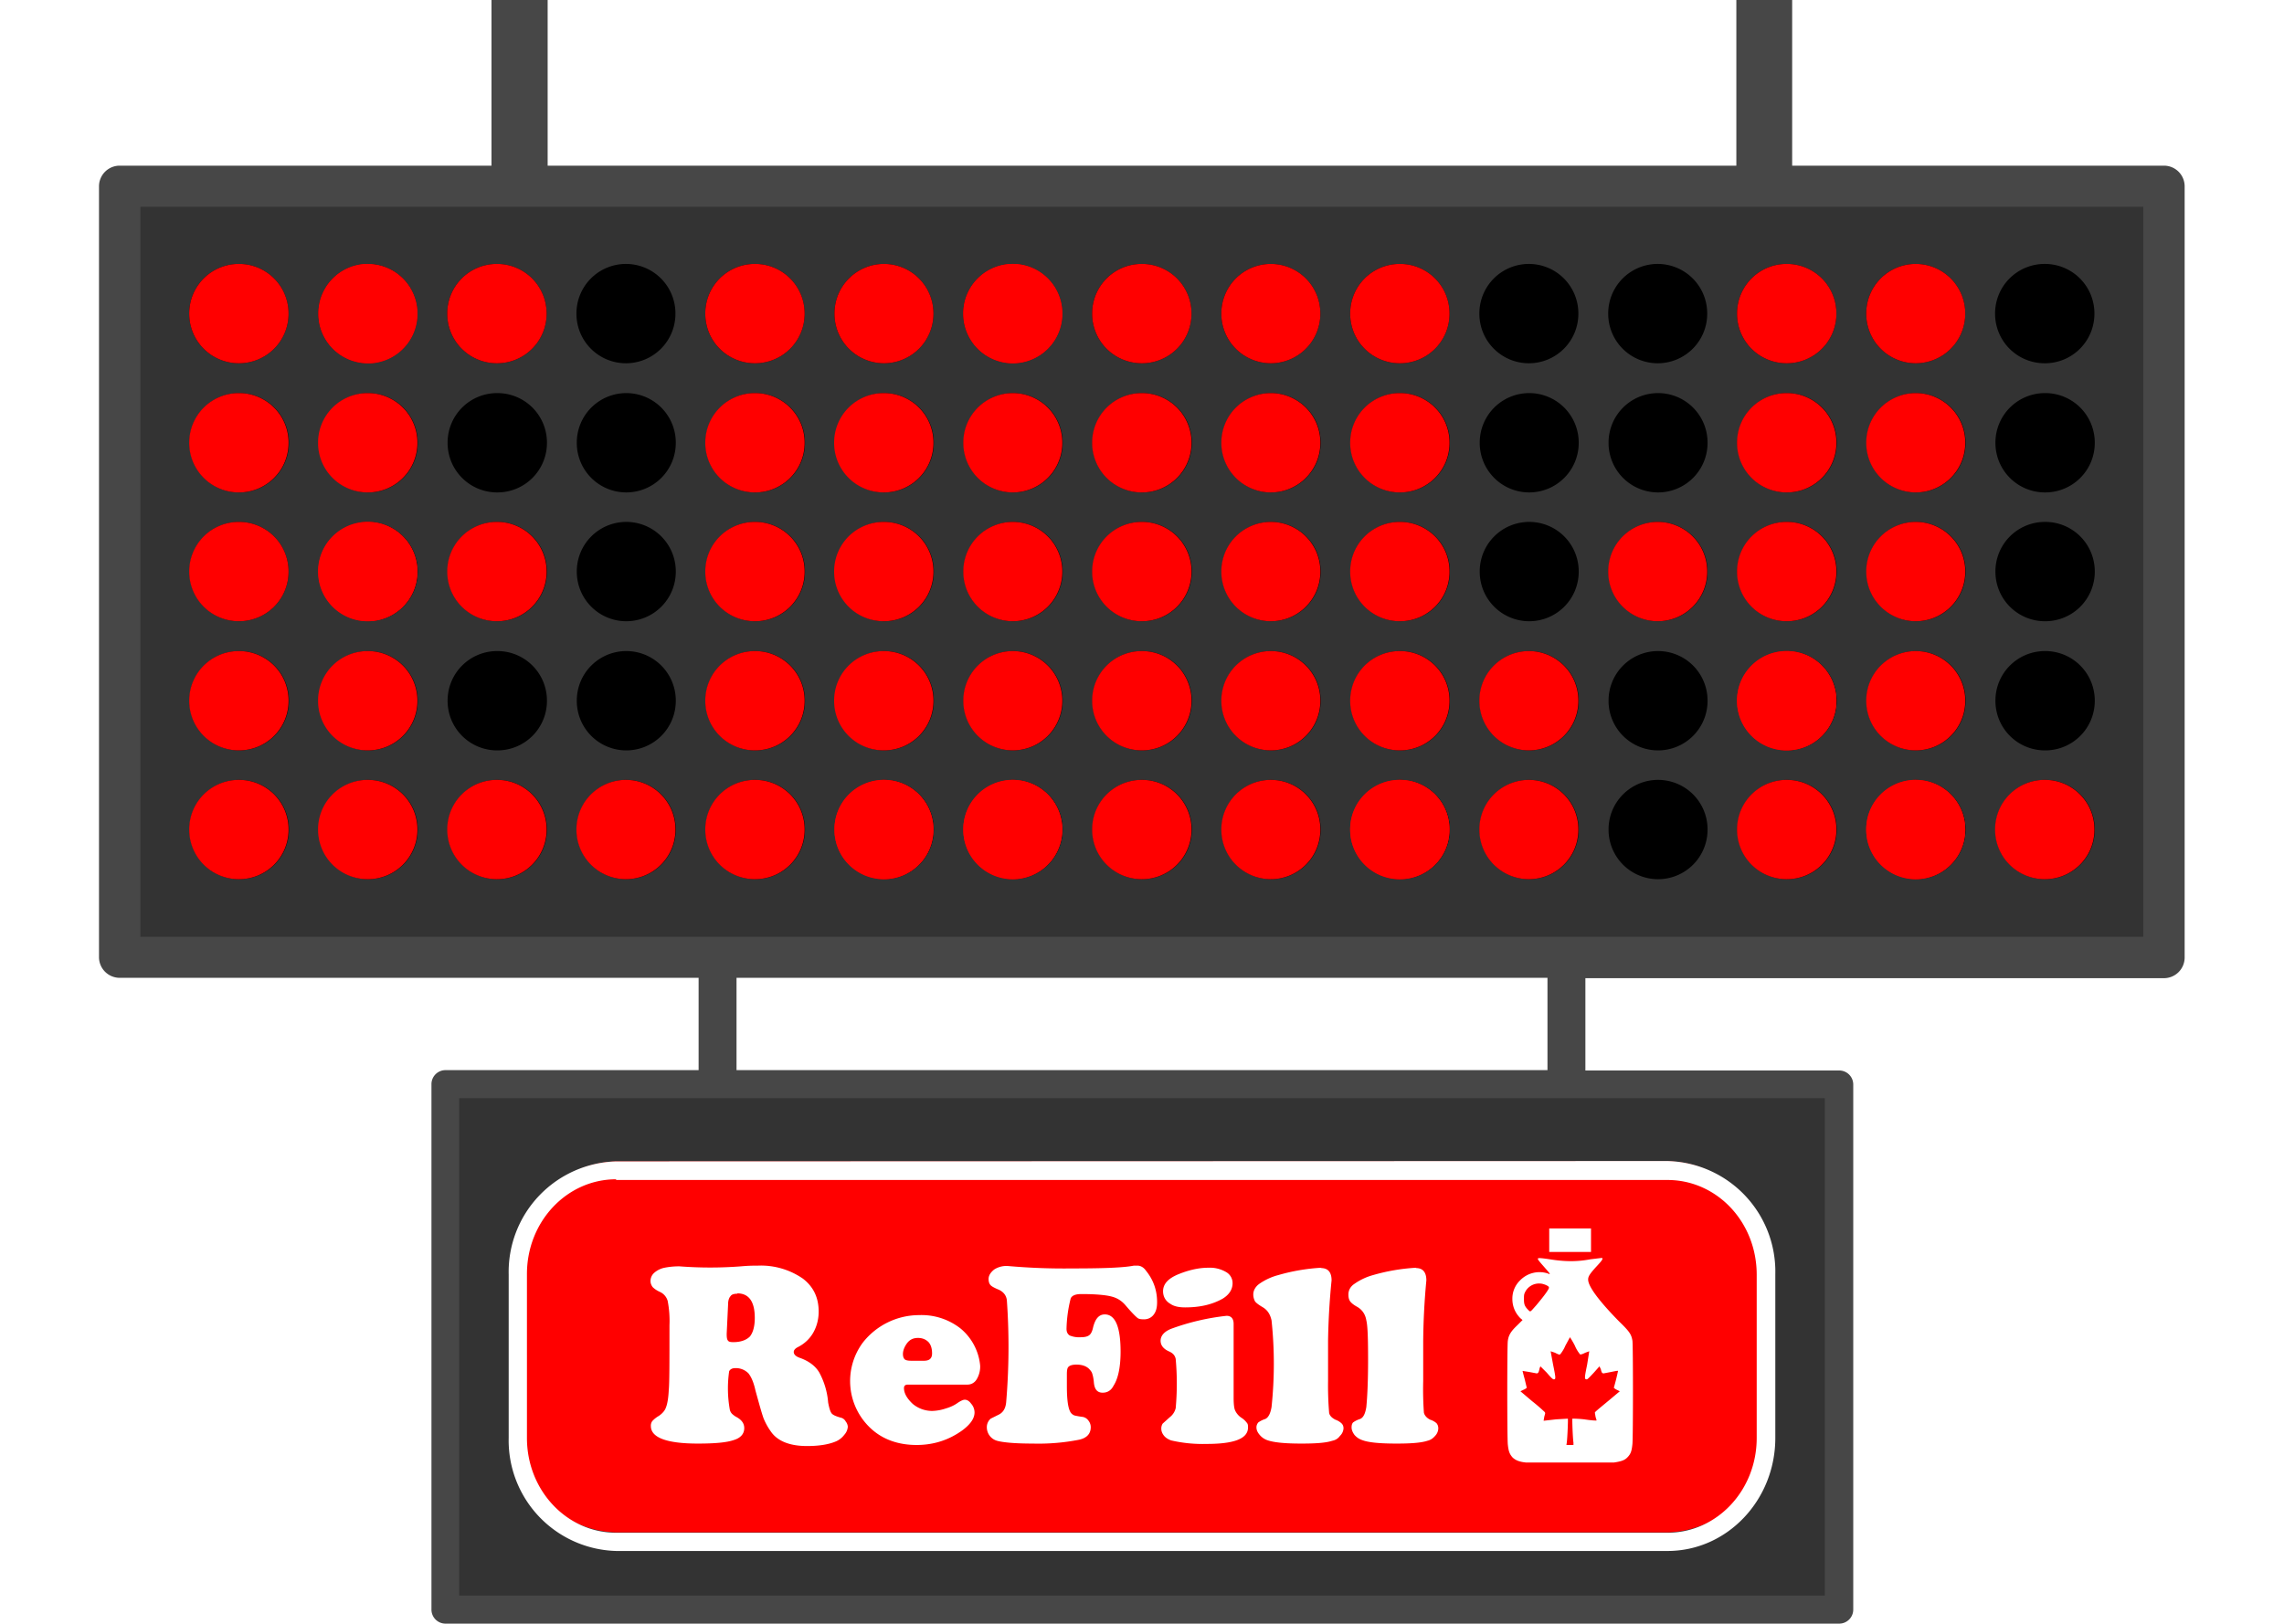 <svg xmlns="http://www.w3.org/2000/svg" viewBox="0 0 65.06 46.27" version="1.1">
  <defs>
    <filter id="filter-glow" color-interpolation-filters="sRGB">
      <feFlood flood-opacity="1" flood-color="red" result="flood" id="feFlood1102" />
      <feComposite in="flood" in2="SourceGraphic" operator="in" result="composite1" id="feComposite1104" />
      <feGaussianBlur in="composite1" stdDeviation="1.2" result="blur" id="feGaussianBlur1106" />
      <feOffset dx="0" dy="0" result="offset" id="feOffset1108" />
      <feComposite in="SourceGraphic" in2="offset" operator="over" result="composite2" id="feComposite1110" />
    </filter>
  </defs>
  <path d="M3.41 5.3v21.97h58.22V5.3zm9.27 25.59v14.97h39.7V30.9z" fill="#333" />
  <path
    d="M14 0v4.72H3.4a.59.59 0 00-.58.58v21.97a.59.59 0 00.58.59H19.9v2.63h-7.21a.4.4 0 00-.4.4v14.97a.4.4 0 00.4.4h39.7a.4.4 0 00.4-.4V30.9a.4.4 0 00-.4-.4h-7.23v-2.63h16.48a.59.59 0 00.59-.59V5.3a.59.59 0 00-.59-.58H51.05V0h-1.59v4.72H15.6V0zM4 5.89h57.05v20.8H4zm16.98 21.97h23.1v2.63h-23.1zm-7.9 3.43h38.9v14.17h-38.9z"
    fill="#474747" />
  <path
    d="M6.8 7.52a1.41 1.41 0 00-1.41 1.42 1.41 1.41 0 001.41 1.41 1.41 1.41 0 001.42-1.41A1.41 1.41 0 006.8 7.52zm3.67 0a1.41 1.41 0 00-1.4 1.42 1.41 1.41 0 001.4 1.41 1.41 1.41 0 001.42-1.41 1.41 1.41 0 00-1.41-1.42 1.41 1.41 0 00-.01 0zm3.67 0a1.41 1.41 0 00-1.4 1.42 1.41 1.41 0 001.41 1.41 1.41 1.41 0 001.42-1.41 1.41 1.41 0 00-1.42-1.42zm3.68 0a1.41 1.41 0 00-1.4 1.42 1.41 1.41 0 001.4 1.41 1.41 1.41 0 001.42-1.41 1.41 1.41 0 00-1.41-1.42 1.41 1.41 0 00-.01 0zm3.67 0a1.41 1.41 0 00-1.4 1.42 1.41 1.41 0 001.41 1.41 1.41 1.41 0 001.42-1.41 1.41 1.41 0 00-1.42-1.42zm3.68 0a1.41 1.41 0 00-1.4 1.42 1.41 1.41 0 001.4 1.41 1.41 1.41 0 001.42-1.41 1.41 1.41 0 00-1.41-1.42 1.41 1.41 0 00-.01 0zm3.67 0a1.41 1.41 0 00-1.4 1.42 1.41 1.41 0 001.41 1.41 1.41 1.41 0 001.41-1.41 1.41 1.41 0 00-1.41-1.42 1.41 1.41 0 00-.01 0zm3.67 0a1.41 1.41 0 00-1.4 1.42 1.41 1.41 0 001.41 1.41 1.41 1.41 0 001.42-1.41 1.41 1.41 0 00-1.42-1.42zm3.68 0a1.41 1.41 0 00-1.4 1.42 1.41 1.41 0 001.4 1.41 1.41 1.41 0 001.42-1.41 1.41 1.41 0 00-1.41-1.42 1.41 1.41 0 00-.01 0zm3.67 0a1.41 1.41 0 00-1.4 1.42 1.41 1.41 0 001.41 1.41 1.41 1.41 0 001.42-1.41 1.41 1.41 0 00-1.42-1.42zm3.68 0a1.41 1.41 0 00-1.4 1.42 1.41 1.41 0 001.4 1.41 1.41 1.41 0 001.42-1.41 1.41 1.41 0 00-1.41-1.42 1.41 1.41 0 00-.01 0zm3.67 0a1.41 1.41 0 00-1.4 1.42 1.41 1.41 0 001.41 1.41 1.41 1.41 0 001.41-1.41 1.41 1.41 0 00-1.4-1.42 1.41 1.41 0 00-.02 0zm3.68 0a1.41 1.41 0 00-1.41 1.42 1.41 1.41 0 001.41 1.41 1.41 1.41 0 001.42-1.41 1.41 1.41 0 00-1.42-1.42zm3.67 0a1.41 1.41 0 00-1.4 1.42 1.41 1.41 0 001.4 1.41 1.41 1.41 0 001.42-1.41 1.41 1.41 0 00-1.41-1.42 1.41 1.41 0 00-.01 0zm3.67 0a1.41 1.41 0 00-1.4 1.42 1.41 1.41 0 001.41 1.41 1.41 1.41 0 001.42-1.41 1.41 1.41 0 00-1.42-1.42zM6.8 11.2a1.41 1.41 0 00-1.4 1.41 1.41 1.41 0 001.41 1.42 1.41 1.41 0 001.42-1.42A1.41 1.41 0 006.8 11.2zm3.68 0a1.41 1.41 0 00-1.4 1.41 1.41 1.41 0 001.4 1.42 1.41 1.41 0 001.42-1.42 1.41 1.41 0 00-1.41-1.41 1.41 1.41 0 00-.01 0zm3.67 0a1.41 1.41 0 00-1.4 1.41 1.41 1.41 0 001.41 1.42 1.41 1.41 0 001.42-1.42 1.41 1.41 0 00-1.42-1.41zm3.68 0a1.41 1.41 0 00-1.4 1.41 1.41 1.41 0 001.4 1.42 1.41 1.41 0 001.42-1.42 1.41 1.41 0 00-1.41-1.41 1.41 1.41 0 00-.01 0zm3.67 0a1.41 1.41 0 00-1.4 1.41 1.41 1.41 0 001.41 1.42 1.41 1.41 0 001.42-1.42 1.41 1.41 0 00-1.42-1.41zm3.68 0a1.41 1.41 0 00-1.4 1.41 1.41 1.41 0 001.4 1.42 1.41 1.41 0 001.42-1.42 1.41 1.41 0 00-1.41-1.41 1.41 1.41 0 00-.01 0zm3.67 0a1.41 1.41 0 00-1.4 1.41 1.41 1.41 0 001.41 1.42 1.41 1.41 0 001.41-1.42 1.41 1.41 0 00-1.41-1.41 1.41 1.41 0 00-.01 0zm3.67 0a1.41 1.41 0 00-1.4 1.41 1.41 1.41 0 001.41 1.42 1.41 1.41 0 001.42-1.42 1.41 1.41 0 00-1.42-1.41zm3.68 0a1.41 1.41 0 00-1.4 1.41 1.41 1.41 0 001.4 1.42 1.41 1.41 0 001.42-1.42 1.41 1.41 0 00-1.41-1.41 1.41 1.41 0 00-.01 0zm3.67 0a1.41 1.41 0 00-1.4 1.41 1.41 1.41 0 001.41 1.42 1.41 1.41 0 001.42-1.42 1.41 1.41 0 00-1.42-1.41zm3.68 0a1.41 1.41 0 00-1.4 1.41 1.41 1.41 0 001.4 1.42 1.41 1.41 0 001.42-1.42 1.41 1.41 0 00-1.41-1.41 1.41 1.41 0 00-.01 0zm3.67 0a1.41 1.41 0 00-1.4 1.41 1.41 1.41 0 001.41 1.42 1.41 1.41 0 001.41-1.42 1.41 1.41 0 00-1.4-1.41 1.41 1.41 0 00-.02 0zm3.68 0a1.41 1.41 0 00-1.41 1.41 1.41 1.41 0 001.41 1.42 1.41 1.41 0 001.42-1.42 1.41 1.41 0 00-1.42-1.41zm3.67 0a1.41 1.41 0 00-1.4 1.41 1.41 1.41 0 001.4 1.42 1.41 1.41 0 001.42-1.42 1.41 1.41 0 00-1.41-1.41 1.41 1.41 0 00-.01 0zm3.67 0a1.41 1.41 0 00-1.4 1.41 1.41 1.41 0 001.41 1.42 1.41 1.41 0 001.42-1.42 1.41 1.41 0 00-1.42-1.41zM6.8 14.87a1.41 1.41 0 00-1.4 1.42A1.41 1.41 0 006.8 17.7a1.41 1.41 0 001.42-1.41 1.41 1.41 0 00-1.42-1.42zm3.68 0a1.41 1.41 0 00-1.4 1.42 1.41 1.41 0 001.4 1.41 1.41 1.41 0 001.42-1.41 1.41 1.41 0 00-1.41-1.42 1.41 1.41 0 00-.01 0zm3.67 0a1.41 1.41 0 00-1.4 1.42 1.41 1.41 0 001.41 1.41 1.41 1.41 0 001.42-1.41 1.41 1.41 0 00-1.42-1.42zm3.68 0a1.41 1.41 0 00-1.4 1.42 1.41 1.41 0 001.4 1.41 1.41 1.41 0 001.42-1.41 1.41 1.41 0 00-1.41-1.42 1.41 1.41 0 00-.01 0zm3.67 0a1.41 1.41 0 00-1.4 1.42 1.41 1.41 0 001.41 1.41 1.41 1.41 0 001.42-1.41 1.41 1.41 0 00-1.42-1.42zm3.68 0a1.41 1.41 0 00-1.4 1.42 1.41 1.41 0 001.4 1.41 1.41 1.41 0 001.42-1.41 1.41 1.41 0 00-1.41-1.42 1.41 1.41 0 00-.01 0zm3.67 0a1.41 1.41 0 00-1.4 1.42 1.41 1.41 0 001.41 1.41 1.41 1.41 0 001.41-1.41 1.41 1.41 0 00-1.41-1.42 1.41 1.41 0 00-.01 0zm3.67 0a1.41 1.41 0 00-1.4 1.42 1.41 1.41 0 001.41 1.41 1.41 1.41 0 001.42-1.41 1.41 1.41 0 00-1.42-1.42zm3.68 0a1.41 1.41 0 00-1.4 1.42 1.41 1.41 0 001.4 1.41 1.41 1.41 0 001.42-1.41 1.41 1.41 0 00-1.41-1.42 1.41 1.41 0 00-.01 0zm3.67 0a1.41 1.41 0 00-1.4 1.42 1.41 1.41 0 001.41 1.41 1.41 1.41 0 001.42-1.41 1.41 1.41 0 00-1.42-1.42zm3.68 0a1.41 1.41 0 00-1.4 1.42 1.41 1.41 0 001.4 1.41 1.41 1.41 0 001.42-1.41 1.41 1.41 0 00-1.41-1.42 1.41 1.41 0 00-.01 0zm3.67 0a1.41 1.41 0 00-1.4 1.42 1.41 1.41 0 001.41 1.41 1.41 1.41 0 001.41-1.41 1.41 1.41 0 00-1.4-1.42 1.41 1.41 0 00-.02 0zm3.68 0a1.41 1.41 0 00-1.41 1.42 1.41 1.41 0 001.41 1.41 1.41 1.41 0 001.42-1.41 1.41 1.41 0 00-1.42-1.42zm3.67 0a1.41 1.41 0 00-1.4 1.42 1.41 1.41 0 001.4 1.41 1.41 1.41 0 001.42-1.41 1.41 1.41 0 00-1.41-1.42 1.41 1.41 0 00-.01 0zm3.67 0a1.41 1.41 0 00-1.4 1.42 1.41 1.41 0 001.41 1.41 1.41 1.41 0 001.42-1.41 1.41 1.41 0 00-1.42-1.42zM6.8 18.55a1.41 1.41 0 00-1.4 1.41 1.41 1.41 0 001.41 1.42 1.41 1.41 0 001.42-1.42 1.41 1.41 0 00-1.42-1.41zm3.68 0a1.41 1.41 0 00-1.4 1.41 1.41 1.41 0 001.4 1.42 1.41 1.41 0 001.42-1.42 1.41 1.41 0 00-1.41-1.41 1.41 1.41 0 00-.01 0zm3.67 0a1.41 1.41 0 00-1.4 1.41 1.41 1.41 0 001.41 1.42 1.41 1.41 0 001.42-1.42 1.41 1.41 0 00-1.42-1.41zm3.68 0a1.41 1.41 0 00-1.4 1.41 1.41 1.41 0 001.4 1.42 1.41 1.41 0 001.42-1.42 1.41 1.41 0 00-1.41-1.41 1.41 1.41 0 00-.01 0zm3.67 0a1.41 1.41 0 00-1.4 1.41 1.41 1.41 0 001.41 1.42 1.41 1.41 0 001.42-1.42 1.41 1.41 0 00-1.42-1.41zm3.68 0a1.41 1.41 0 00-1.4 1.41 1.41 1.41 0 001.4 1.42 1.41 1.41 0 001.42-1.42 1.41 1.41 0 00-1.41-1.41 1.41 1.41 0 00-.01 0zm3.67 0a1.41 1.41 0 00-1.4 1.41 1.41 1.41 0 001.41 1.42 1.41 1.41 0 001.41-1.42 1.41 1.41 0 00-1.41-1.41 1.41 1.41 0 00-.01 0zm3.67 0a1.41 1.41 0 00-1.4 1.41 1.41 1.41 0 001.41 1.42 1.41 1.41 0 001.42-1.42 1.41 1.41 0 00-1.42-1.41zm3.68 0a1.41 1.41 0 00-1.4 1.41 1.41 1.41 0 001.4 1.42 1.41 1.41 0 001.42-1.42 1.41 1.41 0 00-1.41-1.41 1.41 1.41 0 00-.01 0zm3.67 0a1.41 1.41 0 00-1.4 1.41 1.41 1.41 0 001.41 1.42 1.41 1.41 0 001.42-1.42 1.41 1.41 0 00-1.42-1.41zm3.68 0a1.41 1.41 0 00-1.4 1.41 1.41 1.41 0 001.4 1.42 1.41 1.41 0 001.42-1.42 1.41 1.41 0 00-1.41-1.41 1.41 1.41 0 00-.01 0zm3.67 0a1.41 1.41 0 00-1.4 1.41 1.41 1.41 0 001.41 1.42 1.41 1.41 0 001.41-1.42 1.41 1.41 0 00-1.4-1.41 1.41 1.41 0 00-.02 0zm3.68 0a1.41 1.41 0 00-1.41 1.41 1.41 1.41 0 001.41 1.42 1.41 1.41 0 001.42-1.42 1.41 1.41 0 00-1.42-1.41zm3.67 0a1.41 1.41 0 00-1.4 1.41 1.41 1.41 0 001.4 1.42 1.41 1.41 0 001.42-1.42 1.41 1.41 0 00-1.41-1.41 1.41 1.41 0 00-.01 0zm3.67 0a1.41 1.41 0 00-1.4 1.41 1.41 1.41 0 001.41 1.42 1.41 1.41 0 001.42-1.42 1.41 1.41 0 00-1.42-1.41zM6.8 22.22a1.41 1.41 0 00-1.4 1.42 1.41 1.41 0 001.41 1.41 1.41 1.41 0 001.42-1.41 1.41 1.41 0 00-1.42-1.42zm3.68 0a1.41 1.41 0 00-1.4 1.42 1.41 1.41 0 001.4 1.41 1.41 1.41 0 001.42-1.41 1.41 1.41 0 00-1.41-1.42 1.41 1.41 0 00-.01 0zm3.67 0a1.41 1.41 0 00-1.4 1.42 1.41 1.41 0 001.41 1.41 1.41 1.41 0 001.42-1.41 1.41 1.41 0 00-1.42-1.42zm3.68 0a1.41 1.41 0 00-1.4 1.42 1.41 1.41 0 001.4 1.41 1.41 1.41 0 001.42-1.41 1.41 1.41 0 00-1.41-1.42 1.41 1.41 0 00-.01 0zm3.67 0a1.41 1.41 0 00-1.4 1.42 1.41 1.41 0 001.41 1.41 1.41 1.41 0 001.42-1.41 1.41 1.41 0 00-1.42-1.42zm3.68 0a1.41 1.41 0 00-1.4 1.42 1.41 1.41 0 001.4 1.41 1.41 1.41 0 001.42-1.41 1.41 1.41 0 00-1.41-1.42 1.41 1.41 0 00-.01 0zm3.67 0a1.41 1.41 0 00-1.4 1.42 1.41 1.41 0 001.41 1.41 1.41 1.41 0 001.41-1.41 1.41 1.41 0 00-1.41-1.42 1.41 1.41 0 00-.01 0zm3.67 0a1.41 1.41 0 00-1.4 1.42 1.41 1.41 0 001.41 1.41 1.41 1.41 0 001.42-1.41 1.41 1.41 0 00-1.42-1.42zm3.68 0a1.41 1.41 0 00-1.4 1.42 1.41 1.41 0 001.4 1.41 1.41 1.41 0 001.42-1.41 1.41 1.41 0 00-1.41-1.42 1.41 1.41 0 00-.01 0zm3.67 0a1.41 1.41 0 00-1.4 1.42 1.41 1.41 0 001.41 1.41 1.41 1.41 0 001.42-1.41 1.41 1.41 0 00-1.42-1.42zm3.68 0a1.41 1.41 0 00-1.4 1.42 1.41 1.41 0 001.4 1.41 1.41 1.41 0 001.42-1.41 1.41 1.41 0 00-1.41-1.42 1.41 1.41 0 00-.01 0zm3.67 0a1.41 1.41 0 00-1.4 1.42 1.41 1.41 0 001.41 1.41 1.41 1.41 0 001.41-1.41 1.41 1.41 0 00-1.4-1.42 1.41 1.41 0 00-.02 0zm3.68 0a1.41 1.41 0 00-1.41 1.42 1.41 1.41 0 001.41 1.41 1.41 1.41 0 001.42-1.41 1.41 1.41 0 00-1.42-1.42zm3.67 0a1.41 1.41 0 00-1.4 1.42 1.41 1.41 0 001.4 1.41 1.41 1.41 0 001.42-1.41 1.41 1.41 0 00-1.41-1.42 1.41 1.41 0 00-.01 0zm3.67 0a1.41 1.41 0 00-1.4 1.42 1.41 1.41 0 001.41 1.41 1.41 1.41 0 001.42-1.41 1.41 1.41 0 00-1.42-1.42z" />
  <path id="full"
    d="M6.8 7.52a1.41 1.41 0 00-1.41 1.42 1.41 1.41 0 001.41 1.41 1.41 1.41 0 001.42-1.41A1.41 1.41 0 006.8 7.52zm3.67 0a1.41 1.41 0 00-1.4 1.42 1.41 1.41 0 001.4 1.41 1.41 1.41 0 001.42-1.41 1.41 1.41 0 00-1.41-1.42 1.41 1.41 0 00-.01 0zm3.67 0a1.41 1.41 0 00-1.4 1.42 1.41 1.41 0 001.41 1.41 1.41 1.41 0 001.42-1.41 1.41 1.41 0 00-1.42-1.42zm7.35 0a1.41 1.41 0 00-1.4 1.42 1.41 1.41 0 001.41 1.41 1.41 1.41 0 001.42-1.41 1.41 1.41 0 00-1.42-1.42zm7.35 0a1.41 1.41 0 00-1.4 1.42 1.41 1.41 0 001.41 1.41 1.41 1.41 0 001.41-1.41 1.41 1.41 0 00-1.41-1.42 1.41 1.41 0 00-.01 0zm7.35 0a1.41 1.41 0 00-1.4 1.42 1.41 1.41 0 001.4 1.41 1.41 1.41 0 001.42-1.41 1.41 1.41 0 00-1.41-1.42 1.41 1.41 0 00-.01 0zm14.7 0a1.41 1.41 0 00-1.41 1.42 1.41 1.41 0 001.41 1.41 1.41 1.41 0 001.42-1.41 1.41 1.41 0 00-1.42-1.42zM6.79 11.2a1.41 1.41 0 00-1.4 1.41 1.41 1.41 0 001.41 1.42 1.41 1.41 0 001.42-1.42A1.41 1.41 0 006.8 11.2zm14.7 0a1.41 1.41 0 00-1.4 1.41 1.41 1.41 0 001.41 1.42 1.41 1.41 0 001.42-1.42 1.41 1.41 0 00-1.42-1.41zm7.35 0a1.41 1.41 0 00-1.4 1.41 1.41 1.41 0 001.41 1.42 1.41 1.41 0 001.41-1.42 1.41 1.41 0 00-1.41-1.41 1.41 1.41 0 00-.01 0zm7.35 0a1.41 1.41 0 00-1.4 1.41 1.41 1.41 0 001.4 1.42 1.41 1.41 0 001.42-1.42 1.41 1.41 0 00-1.41-1.41 1.41 1.41 0 00-.01 0zm14.7 0a1.41 1.41 0 00-1.41 1.41 1.41 1.41 0 001.41 1.42 1.41 1.41 0 001.42-1.42 1.41 1.41 0 00-1.42-1.41zm-44.1 3.67a1.41 1.41 0 00-1.4 1.42A1.41 1.41 0 006.8 17.7a1.41 1.41 0 001.42-1.41 1.41 1.41 0 00-1.42-1.42zm3.68 0a1.41 1.41 0 00-1.4 1.42 1.41 1.41 0 001.4 1.41 1.41 1.41 0 001.42-1.41 1.41 1.41 0 00-1.41-1.42 1.41 1.41 0 00-.01 0zm3.67 0a1.41 1.41 0 00-1.4 1.42 1.41 1.41 0 001.41 1.41 1.41 1.41 0 001.42-1.41 1.41 1.41 0 00-1.42-1.42zm7.35 0a1.41 1.41 0 00-1.4 1.42 1.41 1.41 0 001.41 1.41 1.41 1.41 0 001.42-1.41 1.41 1.41 0 00-1.42-1.42zm7.35 0a1.41 1.41 0 00-1.4 1.42 1.41 1.41 0 001.41 1.41 1.41 1.41 0 001.41-1.41 1.41 1.41 0 00-1.41-1.42 1.41 1.41 0 00-.01 0zm7.35 0a1.41 1.41 0 00-1.4 1.42 1.41 1.41 0 001.4 1.41 1.41 1.41 0 001.42-1.41 1.41 1.41 0 00-1.41-1.42 1.41 1.41 0 00-.01 0zm14.7 0a1.41 1.41 0 00-1.41 1.42 1.41 1.41 0 001.41 1.41 1.41 1.41 0 001.42-1.41 1.41 1.41 0 00-1.42-1.42zm-44.1 3.68a1.41 1.41 0 00-1.4 1.41 1.41 1.41 0 001.41 1.42 1.41 1.41 0 001.42-1.42 1.41 1.41 0 00-1.42-1.41zm14.7 0a1.41 1.41 0 00-1.4 1.41 1.41 1.41 0 001.41 1.42 1.41 1.41 0 001.42-1.42 1.41 1.41 0 00-1.42-1.41zm7.35 0a1.41 1.41 0 00-1.4 1.41 1.41 1.41 0 001.41 1.42 1.41 1.41 0 001.41-1.42 1.41 1.41 0 00-1.41-1.41 1.41 1.41 0 00-.01 0zm7.35 0a1.41 1.41 0 00-1.4 1.41 1.41 1.41 0 001.4 1.42 1.41 1.41 0 001.42-1.42 1.41 1.41 0 00-1.41-1.41 1.41 1.41 0 00-.01 0zm14.7 0a1.41 1.41 0 00-1.41 1.41 1.41 1.41 0 001.41 1.42 1.41 1.41 0 001.42-1.42 1.41 1.41 0 00-1.42-1.41zm-44.1 3.67a1.41 1.41 0 00-1.4 1.42 1.41 1.41 0 001.41 1.41 1.41 1.41 0 001.42-1.41 1.41 1.41 0 00-1.42-1.42zm14.7 0a1.41 1.41 0 00-1.4 1.42 1.41 1.41 0 001.41 1.41 1.41 1.41 0 001.42-1.41 1.41 1.41 0 00-1.42-1.42zm3.68 0a1.41 1.41 0 00-1.4 1.42 1.41 1.41 0 001.4 1.41 1.41 1.41 0 001.42-1.41 1.41 1.41 0 00-1.41-1.42 1.41 1.41 0 00-.01 0zm3.67 0a1.41 1.41 0 00-1.4 1.42 1.41 1.41 0 001.41 1.41 1.41 1.41 0 001.41-1.41 1.41 1.41 0 00-1.41-1.42 1.41 1.41 0 00-.01 0zm7.35 0a1.41 1.41 0 00-1.4 1.42 1.41 1.41 0 001.4 1.41 1.41 1.41 0 001.42-1.41 1.41 1.41 0 00-1.41-1.42 1.41 1.41 0 00-.01 0zm3.67 0a1.41 1.41 0 00-1.4 1.42 1.41 1.41 0 001.41 1.41 1.41 1.41 0 001.42-1.41 1.41 1.41 0 00-1.42-1.42zm3.68 0a1.41 1.41 0 00-1.4 1.42 1.41 1.41 0 001.4 1.41 1.41 1.41 0 001.42-1.41 1.41 1.41 0 00-1.41-1.42 1.41 1.41 0 00-.01 0zm7.35 0a1.41 1.41 0 00-1.41 1.42 1.41 1.41 0 001.41 1.41 1.41 1.41 0 001.42-1.41 1.41 1.41 0 00-1.42-1.42zm3.67 0a1.41 1.41 0 00-1.4 1.42 1.41 1.41 0 001.4 1.41 1.41 1.41 0 001.42-1.41 1.41 1.41 0 00-1.41-1.42 1.41 1.41 0 00-.01 0zm3.67 0a1.41 1.41 0 00-1.4 1.42 1.41 1.41 0 001.41 1.41 1.41 1.41 0 001.42-1.41 1.41 1.41 0 00-1.42-1.42z"
    fill="red" filter="url(#filter-glow)" />
  <path id="low"
    d="M10.47 7.52a1.41 1.41 0 00-1.4 1.42 1.41 1.41 0 001.4 1.41 1.41 1.41 0 00.02 0 1.41 1.41 0 00.1 0 1.41 1.41 0 001.3-1.41 1.41 1.41 0 000-.01 1.41 1.41 0 00-1.41-1.4 1.41 1.41 0 00-.01 0zm14.7 0a1.41 1.41 0 00-1.4 1.42 1.41 1.41 0 001.4 1.41 1.41 1.41 0 001.42-1.41 1.41 1.41 0 00-1.41-1.42 1.41 1.41 0 00-.01 0zm3.67 0a1.41 1.41 0 00-1.4 1.42 1.41 1.41 0 001.41 1.41 1.41 1.41 0 001.41-1.41 1.41 1.41 0 00-1.41-1.42 1.41 1.41 0 00-.01 0zm3.67 0a1.41 1.41 0 00-1.4 1.42 1.41 1.41 0 001.41 1.41 1.41 1.41 0 001.42-1.41 1.41 1.41 0 00-1.42-1.42zm7.35 0a1.41 1.41 0 00-1.4 1.42 1.41 1.41 0 001.41 1.41 1.41 1.41 0 001.42-1.41 1.41 1.41 0 00-1.42-1.42zm14.7 0a1.41 1.41 0 00-1.4 1.42 1.41 1.41 0 001.4 1.41 1.41 1.41 0 001.42-1.41 1.41 1.41 0 00-1.41-1.42 1.41 1.41 0 00-.01 0zm-44.1 3.68a1.41 1.41 0 00-1.4 1.41 1.41 1.41 0 001.42 1.42 1.41 1.41 0 001.41-1.42 1.41 1.41 0 00-1.41-1.41 1.41 1.41 0 00-.01 0zm14.7 0a1.41 1.41 0 00-1.4 1.41 1.41 1.41 0 001.42 1.42 1.41 1.41 0 001.41-1.42 1.41 1.41 0 00-1.41-1.41 1.41 1.41 0 00-.01 0zm7.35 0a1.41 1.41 0 00-1.4 1.41 1.41 1.41 0 001.41 1.42 1.41 1.41 0 001.42-1.42 1.41 1.41 0 00-1.42-1.41zm7.35 0a1.41 1.41 0 00-1.4 1.41 1.41 1.41 0 001.41 1.42 1.41 1.41 0 001.42-1.42 1.41 1.41 0 00-1.42-1.41zm14.7 0a1.41 1.41 0 00-1.4 1.41 1.41 1.41 0 001.4 1.42 1.41 1.41 0 001.42-1.42 1.41 1.41 0 00-1.41-1.41 1.41 1.41 0 00-.01 0zm-44.1 3.67a1.41 1.41 0 00-1.4 1.42 1.41 1.41 0 001.42 1.41 1.41 1.41 0 001.41-1.41 1.41 1.41 0 00-1.41-1.42 1.41 1.41 0 00-.01 0zm14.7 0a1.41 1.41 0 00-1.4 1.42 1.41 1.41 0 001.42 1.41 1.41 1.41 0 001.41-1.41 1.41 1.41 0 00-1.41-1.42 1.41 1.41 0 00-.01 0zm7.35 0a1.41 1.41 0 00-1.4 1.42 1.41 1.41 0 001.41 1.41 1.41 1.41 0 001.42-1.41 1.41 1.41 0 00-1.42-1.42zm7.35 0a1.41 1.41 0 00-1.4 1.42 1.41 1.41 0 001.41 1.41 1.41 1.41 0 001.42-1.41 1.41 1.41 0 00-1.42-1.42zm7.35 0a1.41 1.41 0 00-1.4 1.42 1.41 1.41 0 001.41 1.41 1.41 1.41 0 001.41-1.41 1.41 1.41 0 00-1.4-1.42 1.41 1.41 0 00-.02 0zm7.35 0a1.41 1.41 0 00-1.4 1.42 1.41 1.41 0 001.4 1.41 1.41 1.41 0 001.42-1.41 1.41 1.41 0 00-1.41-1.42 1.41 1.41 0 00-.01 0zm-44.1 3.68a1.41 1.41 0 00-1.4 1.41 1.41 1.41 0 001.42 1.42 1.41 1.41 0 001.41-1.42 1.41 1.41 0 00-1.41-1.41 1.41 1.41 0 00-.01 0zm14.7 0a1.41 1.41 0 00-1.4 1.41 1.41 1.41 0 001.42 1.42 1.41 1.41 0 001.41-1.42 1.41 1.41 0 00-1.41-1.41 1.41 1.41 0 00-.01 0zm7.35 0a1.41 1.41 0 00-1.4 1.41 1.41 1.41 0 001.41 1.42 1.41 1.41 0 001.42-1.42 1.41 1.41 0 00-1.42-1.41zm7.35 0a1.41 1.41 0 00-1.4 1.41 1.41 1.41 0 001.41 1.42 1.41 1.41 0 001.42-1.42 1.41 1.41 0 00-1.42-1.41zm3.68 0a1.41 1.41 0 00-1.4 1.41 1.41 1.41 0 001.4 1.42 1.41 1.41 0 001.42-1.42 1.41 1.41 0 00-1.41-1.41 1.41 1.41 0 00-.01 0zm7.35 0a1.41 1.41 0 00-1.41 1.41 1.41 1.41 0 001.41 1.42 1.41 1.41 0 001.42-1.42 1.41 1.41 0 00-1.42-1.41zm3.67 0a1.41 1.41 0 00-1.4 1.41 1.41 1.41 0 001.4 1.42 1.41 1.41 0 001.42-1.42 1.41 1.41 0 00-1.41-1.41 1.41 1.41 0 00-.01 0zm-44.1 3.67a1.41 1.41 0 00-1.4 1.42 1.41 1.41 0 001.42 1.41 1.41 1.41 0 001.41-1.41 1.41 1.41 0 00-1.41-1.42 1.41 1.41 0 00-.01 0zm3.68 0a1.41 1.41 0 00-1.4 1.42 1.41 1.41 0 001.41 1.41 1.41 1.41 0 001.42-1.41 1.41 1.41 0 00-1.42-1.42zm3.68 0a1.41 1.41 0 00-1.4 1.42 1.41 1.41 0 001.4 1.41 1.41 1.41 0 001.42-1.41 1.41 1.41 0 00-1.41-1.42 1.41 1.41 0 00-.01 0zm7.35 0a1.41 1.41 0 00-1.4 1.42 1.41 1.41 0 001.4 1.41 1.41 1.41 0 001.42-1.41 1.41 1.41 0 00-1.41-1.42 1.41 1.41 0 00-.01 0zm3.67 0a1.41 1.41 0 00-1.4 1.42 1.41 1.41 0 001.41 1.41 1.41 1.41 0 001.41-1.41 1.41 1.41 0 00-1.41-1.42 1.41 1.41 0 00-.01 0zm3.67 0a1.41 1.41 0 00-1.4 1.42 1.41 1.41 0 001.41 1.41 1.41 1.41 0 001.42-1.41 1.41 1.41 0 00-1.42-1.42zm7.35 0a1.41 1.41 0 00-1.4 1.42 1.41 1.41 0 001.41 1.41 1.41 1.41 0 001.42-1.41 1.41 1.41 0 00-1.42-1.42zm14.7 0a1.41 1.41 0 00-1.4 1.42 1.41 1.41 0 001.4 1.41 1.41 1.41 0 001.42-1.41 1.41 1.41 0 00-1.41-1.42 1.41 1.41 0 00-.01 0z"
    fill="red" filter="url(#filter-glow)" />
  <g id="refill-button">
    <path
      d="M17.55 33.09H47.5c1.55 0 2.8 1.32 2.8 2.96v4.65a2.88 2.88 0 01-2.8 2.96H17.55a2.88 2.88 0 01-2.8-2.96v-4.65a2.88 2.88 0 012.8-2.96z"
      fill="red" />
    <path
      d="M17.55 33.09a3.15 3.15 0 00-3.06 3.22v4.66a3.15 3.15 0 003.06 3.22H47.5c1.7 0 3.07-1.45 3.07-3.22V36.3a3.15 3.15 0 00-3.07-3.22zm0 .53H47.5c1.4 0 2.54 1.19 2.54 2.7v4.65c0 1.5-1.14 2.7-2.54 2.7H17.55c-1.4 0-2.54-1.2-2.54-2.7V36.3c0-1.5 1.14-2.7 2.54-2.7zM44.13 35v.67h1.19v-.67h-.6zm1.5.84l-.33.04c-.37.07-.72.07-1.15 0-.2-.03-.3-.04-.33-.03-.04.01 0 .06.15.23.21.24.21.24.11.2a.77.77 0 00-.78.2.72.72 0 00-.22.53c0 .21.08.4.23.55l.06.05-.15.15c-.18.17-.25.28-.27.45-.02.13-.02 2.74 0 2.94.02.2.05.28.14.38.09.08.19.12.38.14h2.5c.2-.03.3-.06.38-.14.1-.1.13-.18.15-.39.02-.2.02-2.82 0-2.94-.03-.18-.08-.26-.38-.55-.55-.56-.86-.97-.88-1.17-.01-.1.03-.17.24-.4.16-.17.19-.22.15-.24zm-24.04.22c-.1 0-.26 0-.48.02a11.44 11.44 0 01-1.76 0c-.18 0-.32.02-.42.04a.63.63 0 00-.3.15.31.31 0 00-.1.23c0 .07.03.13.06.17.04.04.1.09.21.14a.4.4 0 01.22.26 3 3 0 01.05.69c0 1.05 0 1.67-.02 1.84-.01.23-.04.4-.08.5-.03.09-.1.17-.2.24a.78.78 0 00-.19.15.22.22 0 00-.04.14c0 .33.45.5 1.34.5.48 0 .82-.03 1.02-.1.2-.06.3-.18.3-.34 0-.13-.07-.23-.21-.31a.6.6 0 01-.14-.1.26.26 0 01-.06-.11 3.43 3.43 0 01-.02-1.1c.03-.06.09-.09.18-.09a.5.5 0 01.37.15c.08.1.15.26.2.49.1.36.17.62.23.79.07.17.15.3.24.42.2.25.54.37 1 .37.36 0 .64-.05.84-.14a.6.6 0 00.22-.18.38.38 0 00.1-.23.27.27 0 00-.06-.15.22.22 0 00-.11-.1c-.15-.04-.25-.08-.29-.13-.04-.05-.07-.15-.1-.31a2.16 2.16 0 00-.25-.85c-.11-.19-.3-.33-.55-.42-.12-.04-.18-.1-.18-.17 0-.05.04-.1.12-.14.18-.09.33-.23.43-.4.11-.19.16-.4.16-.61 0-.4-.15-.71-.45-.94a2.1 2.1 0 00-1.28-.37zm10.81 0h-.1c-.3.06-.89.08-1.76.08a18.1 18.1 0 01-1.84-.07.65.65 0 00-.38.1c-.1.08-.16.17-.16.27 0 .08.02.14.06.18.04.04.12.08.24.13.12.06.2.15.22.29a18.71 18.71 0 01-.02 2.92c-.02.19-.1.3-.24.36l-.2.1a.32.32 0 00-.11.25.4.4 0 00.29.38c.18.05.53.08 1.02.08a6 6 0 001.32-.11c.22-.05.33-.17.33-.36a.3.3 0 00-.07-.19.25.25 0 00-.16-.1 2.3 2.3 0 01-.23-.04.23.23 0 01-.1-.07c-.08-.1-.12-.35-.12-.77v-.33c0-.11.01-.19.05-.22.04-.04.12-.06.22-.06.16 0 .27.04.35.11.05.05.09.1.1.14.02.06.04.14.05.27.02.19.1.28.25.28.13 0 .24-.06.31-.2.13-.2.2-.53.2-.97 0-.7-.15-1.06-.45-1.06-.17 0-.28.13-.34.4-.02.08-.05.15-.1.19-.05.04-.13.06-.24.06a.72.72 0 01-.32-.05c-.06-.04-.09-.1-.09-.19a3.86 3.86 0 01.12-.87c.04-.08.14-.12.3-.12.43 0 .71.03.86.07.16.04.29.12.4.25.17.2.29.32.33.35.04.04.1.05.2.05s.2-.04.27-.13.1-.2.1-.36c0-.33-.1-.63-.32-.9-.07-.1-.16-.14-.24-.14zm5.24.06a5.53 5.53 0 00-1.23.21 1.7 1.7 0 00-.54.25c-.11.08-.17.19-.17.3 0 .08.02.14.05.2.04.05.11.1.21.16.14.08.22.2.26.38a11.71 11.71 0 010 2.47c-.03.18-.09.3-.18.34a.7.7 0 00-.2.1c-.03.04-.05.08-.05.14 0 .07.03.14.09.21a.5.5 0 00.21.15c.19.07.52.1.98.1.41 0 .7-.02.88-.08.1-.02.17-.07.22-.14a.32.32 0 00.1-.21c0-.07-.02-.11-.06-.15a.51.51 0 00-.17-.1c-.1-.05-.17-.12-.18-.2a9.42 9.42 0 01-.03-.9V38.2a20.21 20.21 0 01.1-1.72c0-.23-.1-.35-.3-.35zm2.7 0a5.53 5.53 0 00-1.23.21 1.7 1.7 0 00-.53.25c-.12.08-.17.19-.17.3 0 .08.01.14.05.2.04.05.1.1.21.16.13.08.22.2.25.38.04.16.05.54.05 1.13 0 .58-.02 1.03-.05 1.34-.03.18-.08.3-.18.34a.7.7 0 00-.2.1c-.03.04-.04.08-.04.14 0 .07.03.14.08.21a.5.5 0 00.22.15c.18.07.51.1.98.1.4 0 .7-.02.88-.08.09-.02.16-.07.22-.14a.32.32 0 00.09-.21c0-.07-.02-.11-.05-.15a.51.51 0 00-.18-.1c-.1-.05-.16-.12-.18-.2a9.42 9.42 0 01-.02-.9V38.2a20.22 20.22 0 01.09-1.72c0-.23-.1-.35-.29-.35zm-5.92 0c-.26 0-.54.06-.84.18-.3.12-.45.28-.45.49 0 .15.07.28.21.36.1.07.24.1.42.1.42 0 .77-.08 1.07-.25.18-.11.28-.26.28-.44a.36.36 0 00-.19-.32.91.91 0 00-.5-.12zm9.44.45c.06 0 .12.02.17.04.11.05.11.07.06.15-.06.1-.18.25-.33.43-.18.2-.16.2-.23.13-.1-.1-.12-.16-.12-.3 0-.11 0-.14.03-.2a.44.44 0 01.42-.25zM21 36.85c.33 0 .5.23.5.7 0 .24-.05.42-.14.53-.1.1-.26.16-.47.16-.08 0-.13-.01-.15-.04-.03-.03-.04-.09-.04-.18V38l.04-.84c0-.11.03-.19.07-.23.03-.05.1-.07.2-.07zm5.18.62a2.04 2.04 0 00-1.6.78 1.84 1.84 0 00.26 2.48c.33.29.76.44 1.27.44.5 0 .94-.15 1.32-.43.22-.17.33-.33.33-.5a.38.38 0 00-.1-.25c-.05-.07-.11-.11-.18-.11-.04 0-.11.03-.2.09-.08.06-.2.12-.34.16a1.3 1.3 0 01-.39.07.86.86 0 01-.55-.2c-.16-.15-.25-.3-.25-.45 0-.07.04-.1.11-.1h1.7c.1 0 .2-.05.26-.15a.7.7 0 00.1-.39 1.56 1.56 0 00-.56-1.06 1.8 1.8 0 00-1.18-.38zm8.76.02a6.66 6.66 0 00-1.58.37c-.2.08-.3.2-.3.34 0 .13.08.23.23.3.12.05.18.12.2.22a7.77 7.77 0 010 1.4.46.46 0 01-.17.26l-.2.18a.25.25 0 00-.04.15c0 .07.03.14.08.2s.12.1.2.13a4 4 0 001.01.1c.79 0 1.18-.15 1.18-.47 0-.05 0-.1-.04-.14a.56.56 0 00-.14-.13.5.5 0 01-.19-.22c-.03-.07-.04-.2-.04-.36v-2.1c0-.15-.07-.23-.2-.23zm9.78.61s.07.1.14.24a1 1 0 00.15.25c.03 0 .05 0 .15-.05l.11-.04-.06.38c-.08.39-.08.42-.01.42.02 0 .07-.05.2-.19l.16-.18.04.08c.02.1.04.12.08.12l.21-.04c.1-.02.19-.04.2-.03a6.14 6.14 0 01-.12.48s.04.04.09.06l.08.04-.31.26c-.35.29-.4.33-.4.35l.02.12.03.1c0 .01-.16 0-.35-.03a3.11 3.11 0 00-.34-.02c-.01 0 .01.56.03.68v.07h-.2l.01-.07c.02-.15.04-.68.03-.68l-.34.02-.35.04.02-.12c.03-.1.03-.1.01-.13a5.2 5.2 0 00-.36-.31l-.33-.28.08-.04a.3.3 0 00.1-.06l-.06-.25a5.49 5.49 0 01-.06-.23l.19.03.21.04c.04 0 .06-.02.08-.12a.28.28 0 01.03-.08l.18.18c.12.14.17.19.2.19.06 0 .06-.03-.02-.42l-.07-.38.12.04c.1.05.12.06.15.05a1 1 0 00.15-.25l.13-.24zm-18.57.02c.12 0 .22.04.3.12.07.08.1.19.1.32 0 .14-.07.21-.23.21h-.36c-.09 0-.15-.01-.19-.04-.03-.03-.05-.08-.05-.15 0-.1.04-.2.11-.3.08-.11.18-.16.32-.16z"
      fill="#fff" />
  </g>
</svg>